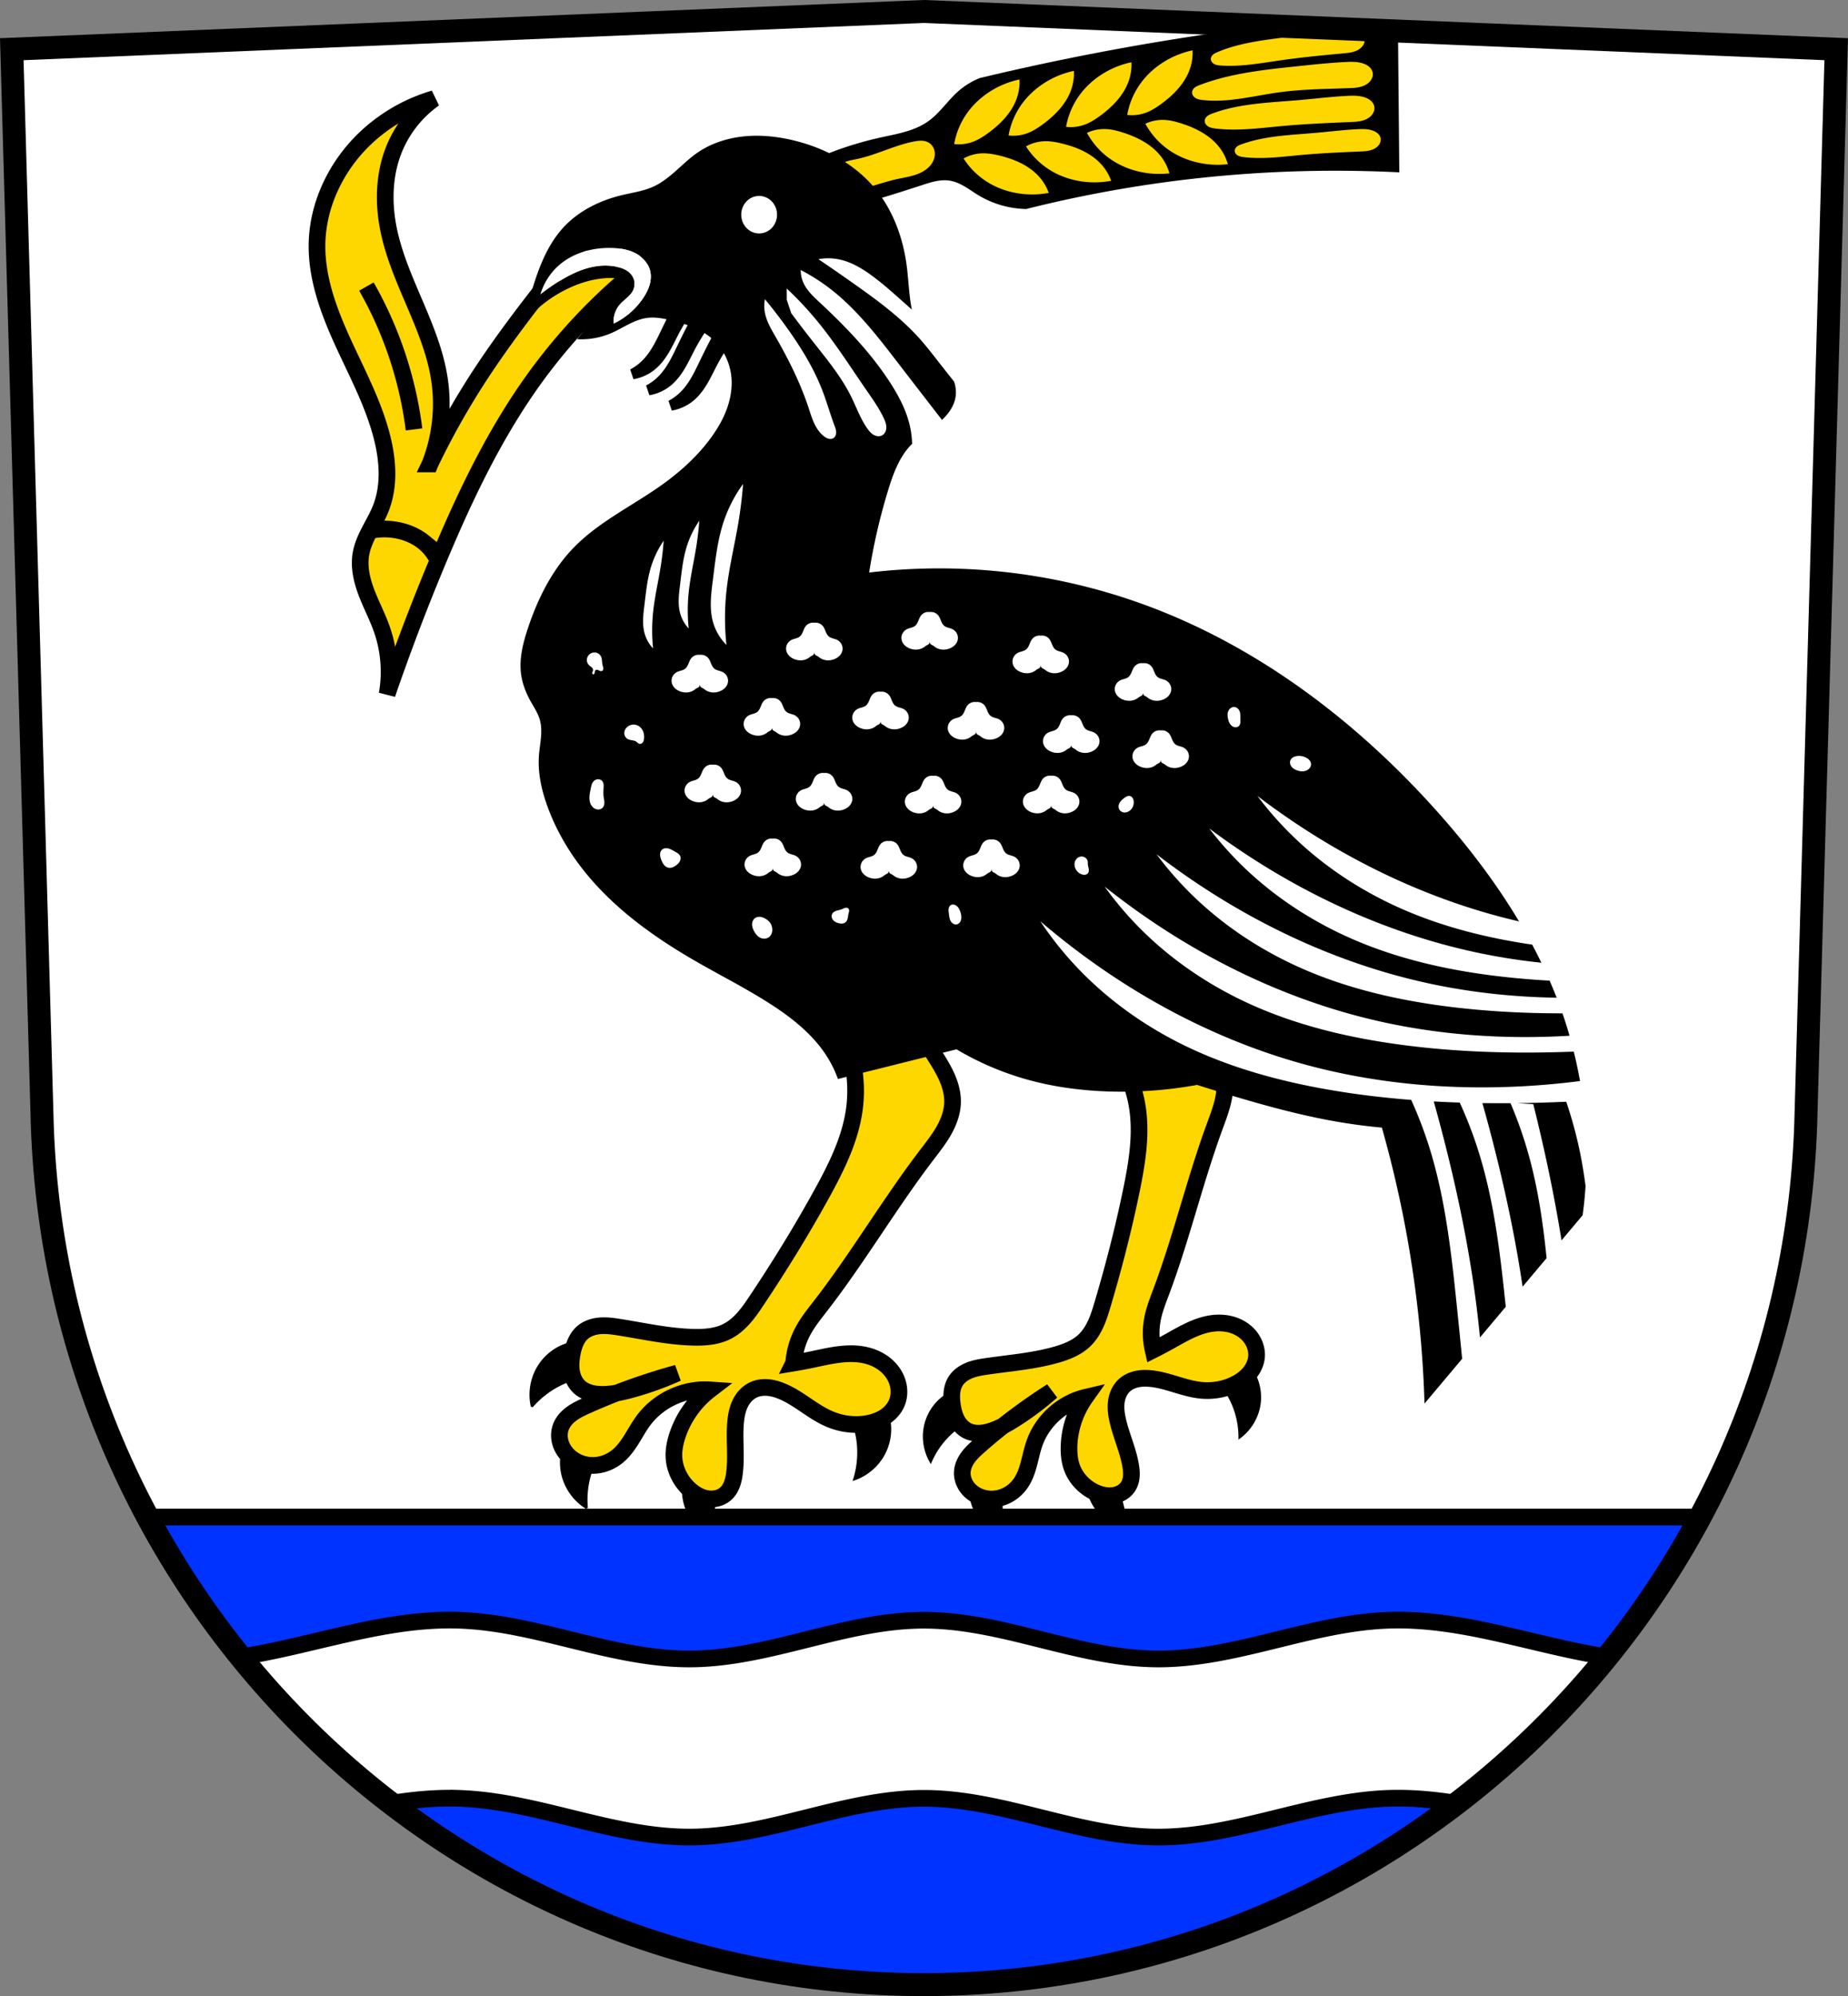 <svg xmlns="http://www.w3.org/2000/svg" height="957.06" viewBox="0 0 886.44 957.063"><rect x="0" y="0" width="886.44" height="957.063" fill="#808080" stroke="none"/><g fill-rule="evenodd"><path d="M443.221 5.505 5.651 23.585l14.465 509.89c4.824 232.05 192.97 417.96 423.1 418.08 230.03-.195 418.21-186.14 423.1-418.08l14.465-509.89z" fill="#fff"/><g stroke="#000"><g stroke-width="8"><path d="M306.631 128.58a272.712 272.712 0 0 0-51.19 54.2c-18.504 25.948-32.31 54.934-44.664 84.31a1044.073 1044.073 0 0 0-25.09 65.741 61.907 61.907 0 0 0-2.509-31.11c-2.094-5.984-5.099-11.61-7.356-17.535-2.257-5.925-3.765-12.351-2.681-18.597.683-3.932 2.362-7.618 4.204-11.158 1.842-3.54 3.87-6.999 5.331-10.712 4.145-10.534 3.439-22.418.742-33.413-3.936-16.04-11.84-30.769-18.724-45.784-6.884-15.01-12.897-30.963-12.63-47.48.304-18.821 9.07-37.08 22.583-50.18A81.212 81.212 0 0 1 208.27 47.29c-8.802 6.195-15.707 15.05-19.572 25.09-4.453 11.573-4.841 24.456-2.509 36.634 4.828 25.21 20.734 47.39 24.59 72.77 2.072 13.633.497 27.803-4.517 40.649a369.133 369.133 0 0 1 22.08-39.646c6.704-10.465 13.933-20.586 21.402-30.519a762.507 762.507 0 0 1 30.29-37.732l26.598 14.05z" fill="gold"/><g fill="none"><path d="M177.341 254.42a32.581 32.581 0 0 1 15.407.311c3.854 1.026 7.534 2.783 10.619 5.31a24.844 24.844 0 0 1 6.903 9.03M175.761 137.39a185.53 185.53 0 0 1 13.805 30.26 185.631 185.631 0 0 1 9.03 38.23"/></g></g><path d="M278.931 643.35a24.52 24.52 0 0 0-8.238 1.578c-5.077 1.931-9.471 5.588-12.346 10.197-3.546 5.685-4.729 12.793-3.219 19.32a43.23 43.23 0 0 1 12.881-10.195 43.313 43.313 0 0 1 19.857-4.832l1.609-13.953c-3.3-1.476-6.931-2.185-10.545-2.115zm137.21 21.494-10.99 8.748a43.297 43.297 0 0 1 6.406 19.406 43.232 43.232 0 0 1-1.838 16.326c6.338-2.171 11.744-6.939 14.691-12.955 2.39-4.878 3.17-10.539 2.123-15.869-1.239-6.307-5.062-12.07-10.393-15.656zm-131.57 13.408c-5.967 2.387-10.917 7.213-13.457 13.12-2.146 4.99-2.577 10.687-1.268 15.959 1.615 6.502 5.896 12.3 11.635 15.758a43.22 43.22 0 0 1 1.641-16.346 43.302 43.302 0 0 1 10.35-17.621l-8.9-10.867zm54.861 14.947c-5.498 3.329-9.595 8.897-11.137 15.14-1.303 5.273-.797 10.966 1.355 15.953 2.654 6.152 7.825 11.172 14.05 13.646a43.249 43.249 0 0 1-1.049-16.395 43.258 43.258 0 0 1 7.334-19.07l-10.555-9.268z"/><path d="M398.421 484.46c9.664 13.906 13.782 31.556 11.27 48.3-2.12 14.14-8.669 27.19-15.564 39.715-9.607 17.449-20.07 34.421-31.13 50.986-1.956 2.929-3.938 5.855-6.276 8.488-2.338 2.633-5.056 4.981-8.214 6.539-4.767 2.352-10.249 2.781-15.564 2.683-12.1-.223-23.999-2.949-35.958-4.83-3.054-.48-6.148-.907-9.229-.647-3.081.26-6.184 1.262-8.482 3.331-1.424 1.282-2.49 2.927-3.253 4.684-.763 1.757-1.232 3.629-1.578 5.513-.498 2.715-.744 5.508-.318 8.234.426 2.727 1.567 5.398 3.538 7.33 1.451 1.422 3.301 2.398 5.248 2.978 1.947.58 3.991.779 6.02.779 4.543 0 9.03-.974 13.417-2.147a146.573 146.573 0 0 0 22.541-8.05 297.855 297.855 0 0 0-43.47 15.564c-2.502 1.122-5.01 2.289-7.221 3.906-2.214 1.618-4.141 3.731-5.123 6.291-.824 2.15-.944 4.549-.44 6.796s1.619 4.341 3.124 6.085c1.874 2.172 4.352 3.808 7.07 4.726 2.718.918 5.666 1.123 8.494.641 3.353-.572 6.522-2.104 9.124-4.294 2.708-2.279 4.779-5.215 6.647-8.221 1.868-3.01 3.57-6.125 5.697-8.953 7.271-9.671 19.593-15.309 31.665-14.491-7.238 5.551-12.741 13.331-15.564 22-1.071 3.29-1.768 6.741-1.61 10.197.269 5.908 3.121 11.604 7.514 15.564 2.343 2.113 5.172 3.778 8.279 4.327 1.553.274 3.163.264 4.7-.091 1.537-.355 2.999-1.06 4.195-2.089 1.366-1.176 2.356-2.745 3.02-4.419.668-1.674 1.027-3.456 1.27-5.241 1.088-7.985-.085-16.12.537-24.15.305-3.936 1.084-7.95 3.22-11.27 1.32-2.051 3.158-3.796 5.367-4.83 2.086-.977 4.443-1.297 6.741-1.13 2.297.167 4.541.805 6.677 1.667 8.266 3.337 14.877 9.922 23.08 13.417 5.715 2.436 12.138 3.274 18.247 2.147 2.896-.534 5.736-1.513 8.208-3.114 2.472-1.601 4.565-3.848 5.746-6.546 1.548-3.533 1.434-7.69 0-11.27-1.232-3.076-3.392-5.748-6.04-7.747-2.644-1.998-5.758-3.336-8.992-4.06-8.479-1.899-17.254.378-25.761 2.147-2.851.593-5.714 1.13-8.587 1.61a38.413 38.413 0 0 1 4.294-15.03c2.335-4.443 5.515-8.375 8.587-12.344 18.08-23.357 33.07-48.969 50.986-72.45 2.89-3.789 5.868-7.539 8.209-11.691 2.341-4.151 4.04-8.769 4.135-13.534.089-4.401-1.193-8.739-3.047-12.732-1.854-3.992-4.275-7.69-6.613-11.419a333.815 333.815 0 0 1-11.807-20.394l-37.03.537z" fill="gold" stroke-width="8"/><path d="M459.131 666.4a22.998 22.998 0 0 0-6.941 3.699c-4.01 3.138-6.933 7.634-8.231 12.561-1.6 6.077-.69 12.775 2.472 18.206a40.542 40.542 0 0 1 8.711-12.708 40.595 40.595 0 0 1 16.446-9.836l-2.426-12.95c-3.365-.408-6.813-.036-10.03 1.029zm128.85-18.786-7.419 10.887a40.688 40.688 0 0 1 11.12 15.614 40.6 40.6 0 0 1 2.879 15.14c5.075-3.703 8.595-9.474 9.568-15.683.789-5.03-.081-10.323-2.497-14.809-2.858-5.308-7.877-9.409-13.647-11.148zm-114.13 48.5c-4.683 3.794-7.779 9.491-8.417 15.486-.539 5.067.654 10.291 3.288 14.653 3.248 5.379 8.689 9.388 14.788 10.895a40.54 40.54 0 0 1-3.061-15.1 40.642 40.642 0 0 1 4.386-18.661l-10.983-7.27zm53.28-1.818c-4 4.508-6.128 10.633-5.779 16.652.294 5.087 2.326 10.05 5.635 13.92 4.082 4.777 10.1 7.842 16.366 8.333a40.586 40.586 0 0 1-5.483-14.401 40.661 40.661 0 0 1 1.282-19.13l-12.02-5.378z"/><path d="M531.53 500.04c7.355 8.822 12.339 19.633 14.07 30.994 2.02 13.258-.229 26.771-2.934 39.906-3.769 18.3-8.433 36.409-13.748 54.32-.94 3.167-1.903 6.339-3.268 9.348-1.364 3.01-3.15 5.864-5.547 8.137-3.618 3.429-8.408 5.334-13.195 6.721-10.902 3.157-22.311 4.01-33.543 5.643-2.869.417-5.76.893-8.447 1.98-2.687 1.087-5.187 2.846-6.672 5.336-.92 1.543-1.419 3.313-1.615 5.1-.196 1.786-.097 3.593.115 5.377.306 2.571.859 5.141 1.996 7.467 1.137 2.326 2.899 4.403 5.201 5.588 1.693.871 3.621 1.232 5.525 1.213 1.904-.02 3.79-.409 5.609-.973 2.119-.656 4.149-1.551 6.119-2.572a278.929 278.929 0 0 1 23.26-16.535 137.397 137.397 0 0 1-17.957 13.465c-1.727 1.087-3.49 2.131-5.303 3.07a278.328 278.328 0 0 0-11.361 9.467c-1.93 1.699-3.85 3.438-5.385 5.502-1.534 2.064-2.674 4.493-2.844 7.06-.143 2.155.414 4.337 1.488 6.211 1.074 1.874 2.653 3.44 4.484 4.586 2.28 1.426 4.954 2.206 7.643 2.275 2.689.07 5.386-.565 7.785-1.781 2.845-1.442 5.257-3.693 6.98-6.377 1.794-2.793 2.836-5.999 3.676-9.211.84-3.212 1.5-6.477 2.621-9.602 3.832-10.679 13.304-19.15 24.344-21.766-4.944 6.982-7.717 15.479-7.842 24.03-.047 3.245.286 6.53 1.385 9.584 1.878 5.219 6.01 9.535 11.04 11.865 2.684 1.243 5.681 1.95 8.615 1.58 1.467-.185 2.906-.641 4.184-1.385s2.392-1.782 3.178-3.035c.898-1.432 1.35-3.114 1.484-4.799.134-1.685-.039-3.381-.316-5.05-1.24-7.457-4.541-14.418-6.211-21.791-.818-3.612-1.233-7.424-.24-10.992.613-2.203 1.777-4.277 3.469-5.816 1.597-1.454 3.619-2.393 5.723-2.881 2.104-.488 4.291-.54 6.443-.359 8.328.698 16.07 4.767 24.387 5.625 5.794.598 11.778-.432 16.938-3.137 2.446-1.282 4.718-2.946 6.488-5.066 1.77-2.12 3.02-4.715 3.332-7.459.407-3.595-.846-7.288-3.123-10.1-1.956-2.415-4.631-4.21-7.553-5.268-2.921-1.058-6.082-1.394-9.18-1.146-8.121.649-15.348 5.122-22.477 9.07a207.458 207.458 0 0 1-7.244 3.824 36.025 36.025 0 0 1-.32-14.656c.86-4.629 2.618-9.03 4.27-13.443 9.719-25.945 16.05-53.05 25.586-79.06 1.539-4.197 3.165-8.383 4.111-12.752.658-3.039.962-6.194.678-9.279a367.683 367.683 0 0 0-5.119-1.658 372.976 372.976 0 0 0-28.766-7.797l-22.02-8.592z" fill="gold" stroke-width="8"/></g></g><path d="M70.822 727.36a428.152 428.152 0 0 0 44.611 67.07c33.885-5.262 66.897-17.868 101.06-17.662 1.178.007 2.357.03 3.537.068 37.773 1.228 73.78 18.87 111.57 18.564 37.798-.306 73.77-18.564 111.57-18.564s73.77 18.258 111.57 18.564c37.791.306 73.8-17.337 111.57-18.564 35.419-1.151 69.53 12.142 104.57 17.588a428.7 428.7 0 0 0 44.641-67.06H70.811zm698.71 68.74c-.653.797-1.306 1.594-1.965 2.387.659-.792 1.312-1.589 1.965-2.387zm-652.67.094a448.418 448.418 0 0 0 0 0zm648.39 5.04c-.674.798-1.345 1.598-2.025 2.391.68-.793 1.351-1.593 2.025-2.391zm-644.09.123c.635.751 1.268 1.505 1.908 2.252-.64-.747-1.273-1.5-1.908-2.252zm639.54 5.18c-.609.697-1.214 1.398-1.828 2.092.614-.693 1.219-1.395 1.828-2.092zm-634.99.105c.582.666 1.16 1.337 1.746 2-.586-.663-1.164-1.334-1.746-2zm624.25 11.752c-.65.69-1.309 1.371-1.963 2.057.654-.686 1.313-1.367 1.963-2.057zm-613.53.078c.542.576 1.092 1.144 1.637 1.717-.545-.572-1.095-1.141-1.637-1.717zm608.94 4.717c-.76.783-1.529 1.557-2.295 2.334.766-.777 1.535-1.551 2.295-2.334zm-604.36.066c.711.732 1.428 1.457 2.145 2.184-.716-.727-1.434-1.452-2.145-2.184zm599.71 4.643a430.228 430.228 0 0 1 0 0zm-595.1.035c.788.787 1.583 1.567 2.377 2.348-.794-.781-1.589-1.561-2.377-2.348zm4.811 4.725a431.45 431.45 0 0 0 0 0zm585.44.002a469.367 469.367 0 0 1 0 0zm-4.842 4.605a437.964 437.964 0 0 1 0 0zm-575.72.033a404.893 404.893 0 0 0 0 0zm570.84 4.467c-.81.736-1.62 1.473-2.436 2.203.816-.73 1.625-1.467 2.436-2.203zm-565.92.078c.761.691 1.519 1.385 2.285 2.07-.766-.686-1.524-1.379-2.285-2.07zm560.87 4.432c-.79.695-1.578 1.394-2.373 2.084.795-.69 1.583-1.388 2.373-2.084zm-555.77.133c.753.662 1.502 1.328 2.26 1.984-.757-.657-1.507-1.322-2.26-1.984zm550.71 4.248c-.816.696-1.628 1.398-2.449 2.088.822-.69 1.633-1.392 2.449-2.088zm-545.78.023c.814.694 1.624 1.392 2.443 2.08-.819-.688-1.629-1.386-2.443-2.08zm541.02 3.973a430.798 430.798 0 0 1 0 0zm-533.66 2.18c.795.648 1.6 1.284 2.4 1.926-.8-.642-1.605-1.278-2.4-1.926zm525.88 4.123c-.864.682-1.736 1.352-2.605 2.027.869-.675 1.742-1.346 2.605-2.027zm-520.7.025c.839.662 1.687 1.315 2.531 1.971-.844-.656-1.692-1.308-2.531-1.971zm33.13 1.184c-9.542-.018-18.995.96-28.402 2.484 71.11 54.52 159.74 86.87 255.68 86.92 95.87-.081 184.46-32.436 255.54-86.93-10.733-1.737-21.525-2.759-32.441-2.404-37.773 1.228-73.78 18.87-111.57 18.564-37.798-.306-73.77-18.564-111.57-18.564s-73.77 18.258-111.57 18.564c-37.791.306-73.8-17.337-111.57-18.564a133.381 133.381 0 0 0-4.096-.07z" fill="#03f" stroke="#000" stroke-linecap="round" stroke-width="8"/><path d="M608.98 12.354c-2.632.321-5.265.648-7.895.986-44.07 5.67-87.83 13.71-131.04 24.07a35.21 35.21 0 0 0-10.352 6.318c-5.109 4.495-8.883 10.446-14.422 14.398-6.727 4.8-15.235 6.107-23.303 7.898a164.35 164.35 0 0 0-34.457 11.787l12 23.814a867.682 867.682 0 0 0 42.43-12.76c4.501-1.48 9.222-3.02 13.889-2.199 2.508.439 4.855 1.543 7.05 2.84 2.192 1.296 4.26 2.793 6.439 4.109a46.11 46.11 0 0 0 22.926 6.596 608.806 608.806 0 0 1 178.97-17.576l-.629-67.742-61.61-2.545" fill-rule="evenodd"/><g fill-rule="evenodd"><path d="M658.421 34.72c-.21-1-.795-1.906-1.551-2.597-.756-.691-1.677-1.182-2.636-1.542-2.846-1.068-5.978-.994-9.01-.838-7.623.392-15.216 1.207-22.808 2.01-15.894 1.676-32.01 3.335-46.945 9.02-.817.311-1.642.64-2.334 1.174a3.792 3.792 0 0 0-.891.953c-.235.368-.393.79-.433 1.226-.054.591.116 1.19.431 1.693.315.502.77.911 1.279 1.213 1.02.606 2.228.793 3.407.924 12.338 1.379 24.63-2.066 36.933-3.73 10.998-1.488 22.13-1.553 33.22-1.965 1.624-.06 3.258-.128 4.849-.46 1.591-.332 3.152-.943 4.402-1.981.742-.617 1.369-1.385 1.758-2.269.389-.883.53-1.884.332-2.828m3.79 31.468c-.18-.858-.685-1.628-1.335-2.216-.65-.588-1.441-1-2.263-1.308-2.451-.908-5.142-.848-7.752-.705-6.557.358-13.08 1.159-19.622 1.733-12.08 1.059-24.433 1.386-35.827 5.526-.706.257-1.417.535-2.01.991a3.23 3.23 0 0 0-.768.818 2.332 2.332 0 0 0-.369 1.052c-.043.505.108 1.019.381 1.447a3.24 3.24 0 0 0 1.101 1.029c.876.512 1.908.669 2.916.787 9.03 1.058 18.15-.178 27.21-1.01 9.504-.872 19.04-1.3 28.58-1.706 1.396-.059 2.797-.119 4.166-.402 1.368-.283 2.713-.801 3.792-1.688.637-.524 1.176-1.176 1.512-1.93.336-.754.461-1.611.291-2.418m-3.03-15.231c-.211-1-.797-1.904-1.552-2.595-.756-.691-1.676-1.183-2.634-1.544-2.846-1.07-5.978-1-9.01-.838-7.622.414-15.205 1.348-22.81 2.01-14.04 1.217-28.422 1.549-41.64 6.437-.821.304-1.648.63-2.341 1.165a3.795 3.795 0 0 0-.89.959c-.234.37-.39.79-.427 1.227-.05.59.123 1.188.44 1.688s.77.906 1.279 1.208c1.018.603 2.224.793 3.398.937 10.495 1.29 21.1-.176 31.631-1.147 11.05-1.019 22.14-1.493 33.22-1.963 1.623-.069 3.255-.139 4.846-.469 1.591-.33 3.152-.937 4.403-1.973.743-.616 1.371-1.383 1.76-2.267.389-.884.53-1.886.332-2.83m-4.605-32.1a3.826 3.826 0 0 0-.11-.646c-.237-.899-.812-1.689-1.531-2.279-.719-.59-1.578-.991-2.465-1.271-2.64-.835-5.484-.628-8.238-.337-6.916.73-13.774 1.929-20.662 2.885-12.718 1.764-25.777 2.756-37.595 7.774-.733.311-1.47.644-2.076 1.16a3.425 3.425 0 0 0-.767.908c-.196.347-.32.739-.334 1.137a2.498 2.498 0 0 0 .478 1.512c.311.439.745.783 1.222 1.032.954.498 2.056.611 3.129.685 9.61.656 19.19-1.151 28.727-2.519 10.01-1.435 20.07-2.391 30.14-3.332 1.473-.137 2.955-.277 4.387-.649 1.432-.373 2.826-.995 3.918-1.993.647-.591 1.181-1.314 1.495-2.132a4.407 4.407 0 0 0 .286-1.934m-65.63 59.85a23.757 23.757 0 0 0-3.628-7.501c-4.43-6.111-11.52-9.76-18.711-12.05-2.771-.884-5.627-1.603-8.535-1.67a19.457 19.457 0 0 0-8.687 1.835 36.65 36.65 0 0 0 10.793 12.244c3.997 2.87 8.569 4.914 13.339 6.121a42.895 42.895 0 0 0 15.429 1.024m-16.929-54.58a42.935 42.935 0 0 0-14.301 5.882c-4.138 2.663-7.82 6.06-10.696 10.05a36.636 36.636 0 0 0-6.334 15.04 19.45 19.45 0 0 0 8.819-1.027c2.735-.989 5.212-2.58 7.558-4.3 6.087-4.463 11.648-10.179 13.902-17.382a23.756 23.756 0 0 0 1.052-8.266m-11.08 58.959a23.742 23.742 0 0 0-3.626-7.501c-4.43-6.111-11.522-9.76-18.712-12.05-2.771-.884-5.627-1.603-8.535-1.67a19.457 19.457 0 0 0-8.687 1.835 36.65 36.65 0 0 0 10.793 12.244c3.997 2.87 8.569 4.914 13.339 6.121a42.895 42.895 0 0 0 15.429 1.024m-18.252-53.25a42.916 42.916 0 0 0-14.301 5.883c-4.138 2.663-7.82 6.06-10.696 10.05a36.636 36.636 0 0 0-6.334 15.04c2.966.344 6.01-.011 8.821-1.027 2.735-.989 5.212-2.58 7.558-4.3 6.087-4.463 11.648-10.179 13.902-17.382a23.755 23.755 0 0 0 1.05-8.266m-9.703 56.835a23.746 23.746 0 0 0-4.159-7.219c-4.858-5.776-12.195-8.905-19.532-10.674-2.828-.682-5.727-1.195-8.632-1.052a19.451 19.451 0 0 0-8.531 2.455 36.624 36.624 0 0 0 11.644 11.436c4.194 2.575 8.9 4.284 13.746 5.145a42.933 42.933 0 0 0 15.464-.09m-17.882-52.695a42.935 42.935 0 0 0-14.301 5.882c-4.138 2.663-7.82 6.06-10.696 10.05a36.636 36.636 0 0 0-6.334 15.04c2.966.344 6.01-.011 8.82-1.027 2.735-.989 5.212-2.58 7.558-4.3 6.087-4.463 11.648-10.179 13.902-17.382a23.756 23.756 0 0 0 1.052-8.266m-12.06 58.49a23.746 23.746 0 0 0-4.159-7.219c-4.858-5.776-12.193-8.905-19.53-10.674-2.828-.682-5.727-1.195-8.632-1.052a19.447 19.447 0 0 0-8.533 2.456 36.63 36.63 0 0 0 11.646 11.436c4.194 2.575 8.901 4.284 13.746 5.145 5.103.906 10.37.876 15.462-.09m-14.03-54.38a42.935 42.935 0 0 0-14.301 5.882c-4.138 2.663-7.82 6.06-10.696 10.05a36.627 36.627 0 0 0-6.335 15.04c2.966.344 6.01-.011 8.82-1.027 2.735-.989 5.212-2.58 7.558-4.3 6.087-4.463 11.647-10.181 13.902-17.384a23.745 23.745 0 0 0 1.052-8.264zM448.31 72.581a6.464 6.464 0 0 0-.288-1.073c-.518-1.42-1.574-2.644-2.924-3.323-.978-.492-2.084-.695-3.178-.714-1.095-.019-2.184.139-3.261.336-4.545.834-8.927 2.372-13.273 3.943-4.603 1.664-9.209 3.378-13.992 4.42-1.62.353-3.259.628-4.851 1.092-1.592.464-3.15 1.128-4.438 2.172-1.565 1.27-2.683 3.125-2.9 5.129-.109 1 .006 2.032.355 2.977a5.95 5.95 0 0 0 1.703 2.458c1.126.96 2.6 1.443 4.073 1.583 1.473.14 2.957-.044 4.415-.295 6.955-1.193 13.568-3.876 20.457-5.402 2.797-.619 5.642-1.048 8.377-1.899 2.735-.852 5.399-2.17 7.337-4.279 1-1.093 1.797-2.395 2.202-3.822a7.407 7.407 0 0 0 .185-3.305" fill="gold"/><path d="M362.97 65.08c-10.05 0-20.221 2.457-28.467 8.156-3.667 2.534-6.884 5.652-10.219 8.609-3.335 2.957-6.851 5.799-10.908 7.645-4.734 2.154-9.975 2.853-15.03 4.063-10.529 2.517-20.685 7.492-28.04 15.439-7.01 7.578-11.1 17.384-14.221 27.22a185.275 185.275 0 0 0-4.875 18.689 62.585 62.585 0 0 1 22.346-17.06c5.387-2.437 11.165-4.11 17.07-4.471a40.047 40.047 0 0 1 4.875 0 136.895 136.895 0 0 1-18.69 29.254 36.059 36.059 0 0 0 16.252-2.844c2.857-1.225 5.539-2.814 8.311-4.221 2.772-1.407 5.678-2.645 8.754-3.092 4.067-.591 8.2.231 12.189 1.219 7.01 1.737 14.12 4.123 19.502 8.938 4.986 4.456 8.16 10.831 8.939 17.473.611 5.202-.198 10.515-1.93 15.459-1.731 4.944-4.366 9.536-7.416 13.795-6.498 9.07-14.881 16.683-23.973 23.16-14.11 10.05-30.18 17.64-42.26 30.07-10.4 10.706-17.216 24.441-21.939 38.6-2.404 7.207-4.325 14.825-3.25 22.346.634 4.435 2.297 8.678 4.469 12.596 1.62 2.921 3.545 5.73 4.469 8.939.792 2.753.805 5.672.557 8.525-.248 2.854-.749 5.683-.963 8.539-.652 8.707 1.386 17.429 4.471 25.598 3.501 9.271 8.36 18.01 14.221 26 14.607 19.918 35.07 34.8 56.47 47.13 12.04 6.938 24.49 13.182 36.16 20.721 10.552 6.815 20.64 14.899 27.22 25.598a54.224 54.224 0 0 1 4.875 10.156l56.883-14.221a140.032 140.032 0 0 0 32.91 14.221c13.37 3.835 27.27 5.659 41.18 6.03a201.093 201.093 0 0 0 41.3-3.182 978.314 978.314 0 0 0 19.908 6.096c15.259 4.494 30.652 8.62 46.32 11.377a272.03 272.03 0 0 0 22.406 2.99 545.656 545.656 0 0 1 20.462 132.32l18.05-21.484a5049.76 5049.76 0 0 0-2.656-26.313c-2.609-25.12-5.445-50.4-12.928-74.52a199.715 199.715 0 0 0-8.857-23.285c-13.495-1.05-26.937-2.666-40.27-5.01-24.317-4.271-48.37-10.982-70.44-22.04-19.564-9.805-37.469-23.03-52.15-39.25a164.459 164.459 0 0 1-15.05-19.355 361.842 361.842 0 0 0 16.668 13.441c33.09 25.11 70.67 44.522 110.76 55.38 34.21 9.267 69.999 12.256 105.39 10.217a378.218 378.218 0 0 0 26.07-2.418 209.94 209.94 0 0 0-3-14.11c-28.24 1.082-56.57.348-84.55-3.525-24.456-3.386-48.732-9.22-71.19-19.475-19.907-9.09-38.28-21.653-53.54-37.33a164.568 164.568 0 0 1-15.746-18.797 364.529 364.529 0 0 0 17.14 12.828c33.976 23.89 72.24 41.929 112.7 51.33 30.448 7.07 61.942 9.217 93.16 7.348a206.783 206.783 0 0 0-1.992-6.537 208.673 208.673 0 0 0-1.416-4.195c-17.711.008-35.41-.885-52.988-3.02-24.509-2.979-48.877-8.409-71.5-18.289-20.05-8.757-38.636-21.01-54.16-36.438a165.036 165.036 0 0 1-16.06-18.533 362.335 362.335 0 0 0 17.355 12.541c34.37 23.322 72.929 40.723 113.54 49.45 20.06 4.309 40.528 6.478 61.04 6.793a224.28 224.28 0 0 0-3.377-8.182 398.904 398.904 0 0 1-20.568-1.658c-24.548-2.643-48.988-7.741-71.75-17.311-20.17-8.482-38.919-20.482-54.65-35.693a164.582 164.582 0 0 1-16.311-18.311 363.445 363.445 0 0 0 17.525 12.303c34.684 22.85 73.48 39.721 114.2 47.889a301.053 301.053 0 0 0 27.596 4.189 249.482 249.482 0 0 0-4.412-8.674c-21.05-3.094-41.837-8.207-61.35-16.627-20.09-8.671-38.726-20.847-54.31-36.21a164.71 164.71 0 0 1-16.14-18.465 362.688 362.688 0 0 0 17.41 12.467c32.865 22.1 69.52 38.785 108.09 47.701-11.209-18.787-24.672-36.34-39.25-52.674-38.722-43.38-86.5-79.63-141.17-99.43a287.34 287.34 0 0 0-71.35-15.939 287.02 287.02 0 0 0-59.959.76 287.494 287.494 0 0 1 9.107-39.469c2.384-7.781 5.251-15.716 10.871-21.602.203-.213.42-.411.629-.617a44.344 44.344 0 0 0-1.27-9.412c-1.787-7.234-5.35-13.914-9.408-20.16-9.257-14.255-21.17-26.592-33.605-38.18-3.15-2.934-6.437-5.963-8.07-9.947a14.5 14.5 0 0 1-1.074-5.645 92.492 92.492 0 0 1 13.979 8.871c12.762 9.807 22.713 22.735 32.531 35.488 7.07 9.178 14.15 18.341 21.24 27.5 1.289-1.214 2.495-2.514 3.516-3.959 1.575-2.229 2.73-4.797 3.064-7.506.234-1.897.063-3.834-.406-5.688-.106-.419-.241-.826-.375-1.234a1272.65 1272.65 0 0 1-7.66-9.695c-2.865-3.667-5.713-7.353-8.813-10.824-9.04-10.118-20.06-18.236-31.14-26.07a1112.913 1112.913 0 0 0-17.443-12.08 25.7 25.7 0 0 1 9.392 0c5.91 1.101 11.244 4.241 16.1 7.783 6.82 4.974 12.949 10.813 19.311 16.365a69.888 69.888 0 0 1-.662-3.832c-.843-5.876-1.075-11.827-1.875-17.709-1.85-13.597-6.901-26.973-15.846-37.38-9.567-11.131-23.15-18.342-37.38-21.941-5.451-1.379-11.04-2.263-16.658-2.438a61.068 61.068 0 0 0-2.01-.031m1.18 28.86a8.587 8.99 0 0 1 8.586 8.988 8.587 8.99 0 0 1-8.586 8.99 8.587 8.99 0 0 1-8.588-8.99 8.587 8.99 0 0 1 8.588-8.989m-72.04 24.924c.579 0 1.159.01 1.736.031 3.742.142 7.537.752 10.867 2.465 1.665.856 3.2 1.987 4.443 3.387 1.244 1.4 2.192 3.072 2.668 4.883.59 2.25.438 4.655-.197 6.893-.635 2.237-1.737 4.318-3.02 6.256a35.528 35.528 0 0 1-14.221 12.344c-.29-3.27.8-6.642 2.95-9.123 1.045-1.204 2.31-2.192 3.49-3.262 1.182-1.07 2.304-2.258 2.95-3.715a7.064 7.064 0 0 0 .578-3.422 7.198 7.198 0 0 0-1.113-3.287c-.756-1.178-1.85-2.118-3.064-2.813-1.215-.694-2.554-1.15-3.914-1.48-4.675-1.133-9.63-.777-14.268.502-4.637 1.28-8.985 3.452-13.1 5.938a91.775 91.775 0 0 0-9.66 6.71 29.782 29.782 0 0 1 8.855-13.956c6.503-5.73 15.334-8.336 24.03-8.35m85.27 19.46a167.393 167.393 0 0 1 15.06 16.13c8.414 10.31 15.553 21.581 23.12 32.528 3 4.342 6.089 8.666 8.334 13.443.659 1.401 1.254 2.884 1.26 4.432.003.774-.146 1.555-.49 2.248-.344.694-.888 1.296-1.574 1.654-.622.325-1.346.441-2.045.377-.7-.064-1.375-.305-1.984-.654-1.218-.699-2.144-1.807-2.961-2.949-3.341-4.668-5.256-10.177-7.797-15.324-4.741-9.604-11.653-17.932-18.281-26.346a586.28 586.28 0 0 1-10.484-13.71l-2.152-6.454v-5.377m-10.484 5.107a250.777 250.777 0 0 1 10.754 13.98c6.715 9.395 12.815 19.325 16.938 30.11 2.064 5.401 3.618 10.983 5.645 16.398.396 1.058.816 2.135.846 3.264.015.565-.07 1.137-.297 1.654-.227.517-.6.977-1.086 1.266-.666.395-1.5.442-2.25.252-.751-.19-1.43-.596-2.051-1.059-2.128-1.583-3.67-3.845-4.803-6.242-1.134-2.397-1.893-4.95-2.725-7.469-3.943-11.937-9.59-23.25-15.861-34.14-2.113-3.67-4.337-7.397-5.11-11.56a17.762 17.762 0 0 1 0-6.454m-10.454 88.6a211.637 211.637 0 0 1-2.281 18.631c-1.831 10.914-4.52 21.694-5.703 32.697a120.915 120.915 0 0 0 0 25.854 25.05 25.05 0 0 1-6.465-11.03c-1.845-6.64-.871-13.694 0-20.53 1.158-9.09 2.126-18.277 4.943-26.995a66.09 66.09 0 0 1 9.506-18.63m-21.01 17.647a148.295 148.295 0 0 1-1.453 12.47c-1.166 7.302-2.878 14.523-3.633 21.88a84.796 84.796 0 0 0 0 17.303 17.337 17.337 0 0 1-4.12-7.379c-1.191-4.453-.557-9.164 0-13.74.742-6.076 1.345-12.215 3.149-18.06a45.496 45.496 0 0 1 6.06-12.469m-17.08 9.564a148.3 148.3 0 0 1-1.455 12.47c-1.166 7.302-2.878 14.523-3.633 21.88a84.776 84.776 0 0 0 0 17.301 17.316 17.316 0 0 1-4.117-7.377c-1.192-4.453-.558-9.164 0-13.74.74-6.076 1.344-12.215 3.148-18.06a45.496 45.496 0 0 1 6.06-12.469m126.99 34.15c.197 0 .394.017.59.045.782-.11 1.592 0 2.322.29a4.507 4.507 0 0 1 1.859 1.421c.584.761.907 1.685 1.277 2.57.37.886.82 1.778 1.574 2.371.539.424 1.199.665 1.855.863.657.198 1.328.362 1.947.658a4.848 4.848 0 0 1 2.152 2.031c.48.881.666 1.922.508 2.912-.163 1.021-.683 1.97-1.4 2.713-.717.744-1.626 1.29-2.592 1.658-1.19.453-2.483.641-3.746.492-1.263-.148-2.491-.637-3.477-1.44-1.31-1.069-2.154-.689-2.281-2.374-.127 1.685-.972 1.305-2.281 2.373-.986.804-2.213 1.293-3.477 1.441-1.263.148-2.56-.04-3.748-.492-.966-.368-1.872-.914-2.59-1.658-.717-.744-1.24-1.692-1.402-2.713-.158-.99.03-2.03.51-2.912a4.847 4.847 0 0 1 2.152-2.03c.619-.297 1.29-.46 1.947-.659.657-.198 1.316-.439 1.855-.863.754-.593 1.204-1.486 1.574-2.37.37-.887.693-1.81 1.277-2.57a4.513 4.513 0 0 1 1.859-1.423 4.512 4.512 0 0 1 1.732-.332v-.002m-55.32 5.133c.197 0 .394.017.59.045.782-.11 1.592 0 2.322.29a4.507 4.507 0 0 1 1.859 1.421c.584.761.907 1.685 1.277 2.57.37.886.82 1.778 1.574 2.371.539.424 1.199.665 1.855.863.657.198 1.328.362 1.947.658a4.848 4.848 0 0 1 2.152 2.031c.48.881.666 1.922.508 2.912-.163 1.021-.683 1.97-1.4 2.713-.718.744-1.626 1.29-2.592 1.658-1.19.453-2.483.641-3.746.492-1.263-.148-2.491-.637-3.477-1.44-1.31-1.069-2.154-.689-2.281-2.374-.127 1.685-.972 1.305-2.281 2.373-.986.804-2.213 1.293-3.477 1.441-1.263.148-2.56-.04-3.748-.492-.966-.368-1.872-.914-2.59-1.658-.718-.744-1.24-1.692-1.402-2.713-.158-.99.03-2.03.51-2.912a4.847 4.847 0 0 1 2.152-2.03c.619-.297 1.29-.46 1.947-.659.657-.198 1.316-.439 1.855-.863.754-.593 1.204-1.486 1.574-2.37.37-.887.693-1.81 1.277-2.57a4.513 4.513 0 0 1 1.859-1.423 4.512 4.512 0 0 1 1.732-.332v-.002m109.78 6.182a4.506 4.506 0 0 1 1.732.334 4.507 4.507 0 0 1 1.859 1.422c.584.761.907 1.685 1.277 2.57.37.886.82 1.778 1.574 2.371.539.424 1.199.665 1.855.863.657.198 1.328.362 1.947.658a4.848 4.848 0 0 1 2.152 2.031c.48.881.666 1.922.508 2.912-.163 1.021-.683 1.97-1.4 2.713-.717.744-1.626 1.29-2.592 1.658-1.19.453-2.483.641-3.746.492-1.263-.148-2.491-.637-3.477-1.44-1.31-1.069-2.154-.689-2.281-2.374-.127 1.685-.972 1.305-2.281 2.373-.986.804-2.213 1.293-3.477 1.441-1.263.148-2.56-.04-3.748-.492-.966-.368-1.872-.914-2.59-1.658-.718-.744-1.24-1.692-1.402-2.713-.158-.99.03-2.03.51-2.912a4.847 4.847 0 0 1 2.152-2.03c.619-.297 1.29-.46 1.947-.659.657-.198 1.316-.439 1.855-.863.754-.593 1.204-1.486 1.574-2.37.37-.887.693-1.81 1.277-2.57a4.513 4.513 0 0 1 1.859-1.423 4.512 4.512 0 0 1 2.322-.287c.195-.028.393-.044.59-.045v-.002m-214.76 8.107a3.43 3.43 0 0 1 .777.061 3.522 3.522 0 0 1 2.43 1.811c.335.652.45 1.393.52 2.123.07.73.1 1.468.287 2.178.125.478.32.944.348 1.438.013.247-.02.5-.12.725a1.04 1.04 0 0 1-.497.527c-.26.121-.564.108-.84.031-.276-.076-.53-.21-.79-.332-.258-.12-.53-.232-.815-.25a1.107 1.107 0 0 0-.424.051.826.826 0 0 0-.357.23c-.133.15-.198.348-.232.545-.035.197-.04.4-.074.596a1.117 1.117 0 0 1-.232.547.622.622 0 0 1-.24.172.489.489 0 0 1-.295.023.49.49 0 0 1-.227-.135.59.59 0 0 1-.135-.227.922.922 0 0 1 .002-.523c.09-.343.306-.648.359-.998a1.34 1.34 0 0 0-.135-.78 2.24 2.24 0 0 0-.488-.638c-.391-.368-.866-.637-1.26-1a3.534 3.534 0 0 1-1.098-2.746 3.678 3.678 0 0 1 1.367-2.63 3.704 3.704 0 0 1 2.17-.796m50.05 1.11c.197 0 .394.016.59.044.782-.11 1.592 0 2.322.29a4.507 4.507 0 0 1 1.859 1.421c.584.761.907 1.685 1.277 2.57.37.886.82 1.778 1.574 2.371.539.424 1.199.665 1.855.863.657.198 1.328.362 1.947.658a4.848 4.848 0 0 1 2.152 2.031c.48.881.666 1.922.508 2.912-.163 1.021-.683 1.97-1.4 2.713-.718.744-1.626 1.29-2.592 1.658-1.19.453-2.483.641-3.746.492-1.263-.148-2.491-.637-3.477-1.44-1.31-1.069-2.154-.689-2.281-2.374-.127 1.685-.972 1.305-2.281 2.373-.986.804-2.213 1.293-3.477 1.441-1.263.148-2.56-.04-3.748-.492-.966-.368-1.872-.914-2.59-1.658-.718-.744-1.24-1.692-1.402-2.713-.158-.99.03-2.03.51-2.912a4.847 4.847 0 0 1 2.152-2.03c.619-.297 1.29-.46 1.947-.659.657-.198 1.316-.439 1.855-.863.754-.593 1.204-1.486 1.574-2.37.37-.887.693-1.81 1.277-2.57a4.513 4.513 0 0 1 1.859-1.423 4.512 4.512 0 0 1 1.732-.332v-.002m212.6 4c.197 0 .394.017.59.045.782-.11 1.592 0 2.322.29a4.507 4.507 0 0 1 1.859 1.421c.584.761.907 1.685 1.277 2.57.37.886.82 1.778 1.574 2.371.539.424 1.199.665 1.855.863.657.198 1.328.362 1.947.658a4.848 4.848 0 0 1 2.152 2.031c.48.881.666 1.922.508 2.912-.163 1.021-.683 1.97-1.4 2.713-.717.744-1.626 1.29-2.592 1.658-1.19.453-2.483.641-3.746.492-1.263-.148-2.491-.637-3.477-1.44-1.31-1.069-2.154-.689-2.281-2.374-.127 1.685-.972 1.305-2.281 2.373-.986.804-2.213 1.293-3.477 1.441-1.263.148-2.56-.04-3.748-.492-.966-.368-1.872-.914-2.59-1.658-.718-.744-1.24-1.692-1.402-2.713-.158-.99.03-2.03.51-2.912a4.847 4.847 0 0 1 2.152-2.03c.619-.297 1.29-.46 1.947-.659.657-.198 1.316-.439 1.855-.863.754-.593 1.204-1.486 1.574-2.37.37-.887.693-1.81 1.277-2.57a4.513 4.513 0 0 1 1.859-1.423 4.512 4.512 0 0 1 1.732-.332v-.002m-125.91 13.68c.197 0 .394.017.59.045.782-.11 1.592 0 2.322.29a4.507 4.507 0 0 1 1.859 1.421c.584.761.907 1.685 1.277 2.57.37.886.82 1.778 1.574 2.371.539.424 1.199.665 1.855.863.657.198 1.328.362 1.947.658a4.848 4.848 0 0 1 2.152 2.031c.48.881.666 1.922.508 2.912-.163 1.021-.683 1.97-1.4 2.713-.718.744-1.626 1.29-2.592 1.658-1.19.453-2.483.641-3.746.492-1.263-.148-2.491-.637-3.477-1.44-1.31-1.069-2.154-.689-2.281-2.374-.127 1.685-.972 1.305-2.281 2.373-.986.804-2.213 1.293-3.477 1.441-1.263.148-2.56-.04-3.748-.492-.966-.368-1.872-.914-2.59-1.658-.717-.744-1.24-1.692-1.402-2.713-.158-.99.03-2.03.51-2.912a4.847 4.847 0 0 1 2.152-2.03c.619-.297 1.29-.46 1.947-.659.657-.198 1.316-.439 1.855-.863.754-.593 1.204-1.486 1.574-2.37.37-.887.693-1.81 1.277-2.57a4.513 4.513 0 0 1 1.859-1.423 4.512 4.512 0 0 1 1.732-.332v-.002m-52.09 3.041c.197 0 .394.017.59.045.782-.11 1.592 0 2.322.29a4.507 4.507 0 0 1 1.859 1.421c.584.761.907 1.685 1.277 2.57.37.886.82 1.778 1.574 2.371.539.424 1.199.665 1.855.863.657.198 1.328.362 1.947.658a4.848 4.848 0 0 1 2.152 2.031c.48.881.666 1.922.508 2.912-.163 1.021-.683 1.97-1.4 2.713-.717.744-1.626 1.29-2.592 1.658-1.19.453-2.483.641-3.746.492-1.263-.148-2.491-.637-3.477-1.44-1.31-1.069-2.154-.689-2.281-2.374-.127 1.685-.972 1.305-2.281 2.373-.986.804-2.213 1.293-3.477 1.441-1.263.148-2.56-.04-3.748-.492-.966-.368-1.872-.914-2.59-1.658-.718-.744-1.24-1.692-1.402-2.713-.158-.99.03-2.03.51-2.912a4.847 4.847 0 0 1 2.152-2.03c.619-.297 1.29-.46 1.947-.659.657-.198 1.316-.439 1.855-.863.754-.593 1.204-1.486 1.574-2.37.37-.887.693-1.81 1.277-2.57a4.513 4.513 0 0 1 1.859-1.423 4.512 4.512 0 0 1 1.732-.332v-.002m97.9 1.902c.197 0 .394.017.59.045a4.503 4.503 0 0 1 2.322.287 4.507 4.507 0 0 1 1.859 1.422c.584.761.907 1.687 1.277 2.572.37.886.82 1.776 1.574 2.37.539.423 1.199.664 1.855.862.657.198 1.328.362 1.947.658a4.848 4.848 0 0 1 2.152 2.031c.48.881.666 1.922.508 2.912-.163 1.021-.683 1.97-1.4 2.713-.718.744-1.626 1.292-2.592 1.66-1.19.453-2.483.64-3.746.49-1.263-.148-2.491-.637-3.477-1.44-1.31-1.069-2.154-.689-2.281-2.374-.127 1.685-.972 1.305-2.281 2.373-.986.804-2.213 1.293-3.477 1.441-1.263.148-2.56-.038-3.748-.49-.966-.368-1.872-.916-2.59-1.66-.718-.744-1.24-1.692-1.402-2.713-.158-.99.03-2.03.51-2.912a4.847 4.847 0 0 1 2.152-2.03c.619-.297 1.29-.46 1.947-.659.657-.198 1.316-.439 1.855-.863.754-.593 1.204-1.484 1.574-2.369.37-.886.693-1.81 1.277-2.572a4.513 4.513 0 0 1 1.859-1.422 4.51 4.51 0 0 1 1.732-.33v-.002M591.97 339c.18.003.36.025.537.066.475.111.914.36 1.27.693.356.333.63.75.814 1.201.24.591.33 1.235.359 1.873.029.638.003 1.278.02 1.916.015.56.063 1.118 0 1.674-.053.556-.216 1.12-.578 1.545a2.09 2.09 0 0 1-.807.576 2.38 2.38 0 0 1-.977.166c-.666-.024-1.307-.312-1.816-.742-.472-.399-.837-.914-1.11-1.469-.271-.555-.452-1.148-.593-1.75-.222-.947-.345-1.936-.17-2.893.088-.478.25-.944.5-1.36.249-.418.586-.788.994-1.052.457-.295 1-.452 1.547-.443v-.002m-78.7 3.926c.197 0 .394.017.59.045.782-.11 1.592 0 2.322.29a4.507 4.507 0 0 1 1.859 1.421c.584.761.907 1.685 1.277 2.57.37.886.82 1.778 1.574 2.371.539.424 1.199.665 1.855.863.657.198 1.328.362 1.947.658a4.848 4.848 0 0 1 2.152 2.031c.48.881.666 1.922.508 2.912-.163 1.021-.683 1.97-1.4 2.713-.717.744-1.626 1.29-2.592 1.658-1.19.453-2.483.641-3.746.492-1.263-.148-2.491-.637-3.477-1.44-1.31-1.069-2.154-.689-2.281-2.374-.127 1.685-.972 1.305-2.281 2.373-.986.804-2.213 1.293-3.477 1.441-1.263.148-2.56-.04-3.748-.492-.966-.368-1.872-.914-2.59-1.658-.717-.744-1.24-1.692-1.402-2.713-.158-.99.03-2.03.51-2.912a4.847 4.847 0 0 1 2.152-2.03c.619-.297 1.29-.46 1.947-.659.657-.198 1.316-.439 1.855-.863.754-.593 1.204-1.486 1.574-2.37.37-.887.693-1.81 1.277-2.57a4.513 4.513 0 0 1 1.859-1.423 4.512 4.512 0 0 1 1.732-.332v-.002m-209.46 4.49a4.653 4.653 0 0 1 1.893.352c1.014.42 1.863 1.204 2.42 2.15.753 1.28.978 2.826.807 4.301-.07.605-.214 1.221-.574 1.711-.18.245-.413.455-.688.586a1.43 1.43 0 0 1-.89.123c-.32-.064-.601-.25-.854-.457-.253-.206-.487-.437-.758-.619-.545-.366-1.208-.508-1.855-.615-.648-.107-1.31-.19-1.908-.459a3.335 3.335 0 0 1-1.883-2.42 3.553 3.553 0 0 1 .215-1.92 4.214 4.214 0 0 1 1.129-1.576 4.669 4.669 0 0 1 2.305-1.096c.212-.035.427-.054.643-.059v-.002m253.55 2.75a4.506 4.506 0 0 1 1.732.334 4.507 4.507 0 0 1 1.859 1.422c.584.761.907 1.685 1.277 2.57.37.886.82 1.778 1.574 2.371.539.424 1.199.665 1.855.863.657.198 1.328.362 1.947.658a4.848 4.848 0 0 1 2.152 2.031c.48.881.666 1.922.508 2.912-.163 1.021-.683 1.97-1.4 2.713-.717.744-1.626 1.29-2.592 1.658-1.19.453-2.483.641-3.746.492-1.263-.148-2.491-.637-3.477-1.44-1.31-1.069-2.154-.689-2.281-2.374-.127 1.685-.972 1.305-2.281 2.373-.986.804-2.213 1.293-3.477 1.441-1.263.148-2.56-.04-3.748-.492-.966-.368-1.872-.914-2.59-1.658-.718-.744-1.24-1.692-1.402-2.713-.158-.99.03-2.03.51-2.912a4.847 4.847 0 0 1 2.152-2.03c.619-.297 1.29-.46 1.947-.659.657-.198 1.316-.439 1.855-.863.754-.593 1.204-1.486 1.574-2.37.37-.887.693-1.81 1.277-2.57a4.513 4.513 0 0 1 1.859-1.423 4.512 4.512 0 0 1 2.322-.287 4.48 4.48 0 0 1 .59-.045v-.002m65.72 12.271a7.435 7.435 0 0 1 3.522.873c.557.297 1.083.667 1.496 1.145.413.478.709 1.067.775 1.695a2.903 2.903 0 0 1-.402 1.762 3.665 3.665 0 0 1-1.301 1.27c-.731.43-1.586.627-2.434.635-.848.008-1.692-.166-2.492-.445-1.044-.364-2.053-.927-2.725-1.805a3.51 3.51 0 0 1-.68-1.496 2.785 2.785 0 0 1 .186-1.625c.243-.54.675-.98 1.18-1.29.504-.31 1.078-.495 1.66-.603.4-.074.808-.112 1.215-.115m-281.74 4.16c.197 0 .394.017.59.045.782-.11 1.592 0 2.322.29a4.507 4.507 0 0 1 1.859 1.421c.584.761.907 1.685 1.277 2.57.37.886.82 1.778 1.574 2.371.539.424 1.199.665 1.855.863.657.198 1.328.362 1.947.658a4.848 4.848 0 0 1 2.152 2.031c.48.881.666 1.922.508 2.912-.163 1.021-.683 1.97-1.4 2.713-.718.744-1.626 1.29-2.592 1.658-1.19.453-2.483.641-3.746.492-1.263-.148-2.491-.637-3.477-1.44-1.31-1.069-2.154-.689-2.281-2.374-.127 1.685-.972 1.305-2.281 2.373-.986.804-2.213 1.293-3.477 1.441-1.263.148-2.56-.04-3.748-.492-.966-.368-1.872-.914-2.59-1.658-.717-.744-1.24-1.692-1.402-2.713-.158-.99.03-2.03.51-2.912a4.847 4.847 0 0 1 2.152-2.03c.619-.297 1.29-.46 1.947-.659.657-.198 1.316-.439 1.855-.863.754-.593 1.204-1.486 1.574-2.37.37-.887.693-1.81 1.277-2.57a4.513 4.513 0 0 1 1.859-1.423 4.512 4.512 0 0 1 1.732-.332v-.002m54.55 3.986a4.506 4.506 0 0 1 1.732.334 4.507 4.507 0 0 1 1.859 1.422c.584.761.907 1.685 1.277 2.57.37.886.82 1.778 1.574 2.371.539.424 1.199.665 1.855.863.657.198 1.328.362 1.947.658a4.848 4.848 0 0 1 2.152 2.031c.48.881.666 1.922.508 2.912-.163 1.021-.683 1.97-1.4 2.713-.718.744-1.626 1.29-2.592 1.658-1.19.453-2.483.641-3.746.492-1.263-.148-2.491-.637-3.477-1.44-1.31-1.069-2.154-.689-2.281-2.374-.127 1.685-.972 1.305-2.281 2.373-.986.804-2.213 1.293-3.477 1.441-1.263.148-2.56-.04-3.748-.492-.966-.368-1.872-.914-2.59-1.658-.717-.744-1.24-1.692-1.402-2.713-.158-.99.03-2.03.51-2.912a4.847 4.847 0 0 1 2.152-2.03c.619-.297 1.29-.46 1.947-.659.657-.198 1.316-.439 1.855-.863.754-.593 1.204-1.486 1.574-2.37.37-.887.693-1.81 1.277-2.57a4.513 4.513 0 0 1 1.859-1.423 4.512 4.512 0 0 1 2.322-.289 4.48 4.48 0 0 1 .59-.045m107.76 1.31c.197 0 .394.016.59.044.782-.11 1.592 0 2.322.29a4.507 4.507 0 0 1 1.859 1.421c.584.761.907 1.685 1.277 2.57.37.886.82 1.778 1.574 2.371.539.424 1.199.665 1.855.863.657.198 1.328.362 1.947.658a4.848 4.848 0 0 1 2.152 2.031c.48.881.666 1.922.508 2.912-.163 1.021-.683 1.97-1.4 2.713-.717.744-1.626 1.29-2.592 1.658-1.19.453-2.483.641-3.746.492-1.263-.148-2.491-.637-3.477-1.44-1.31-1.069-2.154-.689-2.281-2.374-.127 1.685-.972 1.305-2.281 2.373-.986.804-2.213 1.293-3.477 1.441-1.263.148-2.56-.04-3.748-.492-.966-.368-1.872-.914-2.59-1.658-.717-.744-1.24-1.692-1.402-2.713-.158-.99.03-2.03.51-2.912a4.847 4.847 0 0 1 2.152-2.03c.619-.297 1.29-.46 1.947-.659.657-.198 1.316-.439 1.855-.863.754-.593 1.204-1.486 1.574-2.37.37-.887.693-1.81 1.277-2.57a4.513 4.513 0 0 1 1.859-1.423 4.512 4.512 0 0 1 1.732-.332v-.002m-56.617.027c.197 0 .394.015.59.043.782-.11 1.592 0 2.322.29a4.507 4.507 0 0 1 1.859 1.421c.584.761.907 1.685 1.277 2.57.37.886.82 1.778 1.574 2.371.539.424 1.199.665 1.855.863.657.198 1.328.362 1.947.658a4.848 4.848 0 0 1 2.152 2.031c.48.881.666 1.922.508 2.912-.163 1.021-.683 1.97-1.4 2.713-.718.744-1.626 1.29-2.592 1.658-1.19.453-2.483.641-3.746.492-1.263-.148-2.491-.637-3.477-1.44-1.31-1.069-2.154-.689-2.281-2.374-.127 1.685-.972 1.305-2.281 2.373-.986.804-2.213 1.293-3.477 1.441-1.263.148-2.56-.04-3.748-.492-.966-.368-1.872-.914-2.59-1.658-.718-.744-1.24-1.692-1.402-2.713-.158-.99.03-2.03.51-2.912a4.847 4.847 0 0 1 2.152-2.03c.619-.297 1.29-.46 1.947-.659.657-.198 1.316-.439 1.855-.863.754-.593 1.204-1.486 1.574-2.37.37-.887.693-1.81 1.277-2.57a4.513 4.513 0 0 1 1.859-1.423 4.512 4.512 0 0 1 1.732-.332m-160.14 1.705c.41 0 .824.074 1.195.25.37.176.7.444.939.777.298.415.453.921.518 1.428.065.507.045 1.02.02 1.53-.07 1.433-.175 2.877 0 4.302.107.871.318 1.73.36 2.605.023.438 0 .882-.095 1.311a3.078 3.078 0 0 1-.533 1.191 2.789 2.789 0 0 1-1.246.916 3.166 3.166 0 0 1-1.541.158c-1.034-.146-1.963-.777-2.59-1.61-.863-1.15-1.172-2.638-1.154-4.075.018-1.437.336-2.85.615-4.26.123-.62.239-1.245.438-1.846.198-.6.484-1.18.908-1.65.55-.609 1.344-1.01 2.166-1.027m254.85 7.99c.128.01.256.031.38.066.51.144.939.512 1.22.961.28.45.425.974.486 1.5a5.153 5.153 0 0 1-.477 2.844 4.746 4.746 0 0 1-1.986 2.082c-.67.36-1.443.547-2.2.467-.755-.08-1.49-.442-1.966-1.035a2.842 2.842 0 0 1-.59-1.463 3.425 3.425 0 0 1 .21-1.568c.447-1.19 1.447-2.076 2.462-2.84.414-.312.843-.615 1.322-.81.36-.148.754-.23 1.139-.204M370.1 402.041c.197 0 .394.015.59.043.782-.11 1.592 0 2.322.29a4.507 4.507 0 0 1 1.859 1.421c.584.761.907 1.685 1.277 2.57.37.886.82 1.778 1.574 2.371.539.424 1.199.665 1.855.863.657.198 1.328.362 1.947.658a4.848 4.848 0 0 1 2.152 2.031c.48.881.666 1.922.508 2.912-.163 1.021-.683 1.97-1.4 2.713-.717.744-1.626 1.29-2.592 1.658-1.19.453-2.483.641-3.746.492-1.263-.148-2.491-.637-3.477-1.44-1.31-1.069-2.154-.689-2.281-2.374-.127 1.685-.972 1.305-2.281 2.373-.986.804-2.213 1.293-3.477 1.441-1.263.148-2.56-.04-3.748-.492-.966-.368-1.872-.914-2.59-1.658-.717-.744-1.24-1.692-1.402-2.713-.158-.99.03-2.03.51-2.912a4.847 4.847 0 0 1 2.152-2.03c.619-.297 1.29-.46 1.947-.659.657-.198 1.316-.439 1.855-.863.754-.593 1.204-1.486 1.574-2.37.37-.887.693-1.81 1.277-2.57a4.513 4.513 0 0 1 1.859-1.423 4.512 4.512 0 0 1 1.732-.332m104.91.447c.197 0 .394.015.59.043.782-.11 1.592 0 2.322.29a4.507 4.507 0 0 1 1.859 1.421c.584.761.907 1.685 1.277 2.57.37.886.82 1.778 1.574 2.371.539.424 1.199.665 1.855.863.657.198 1.328.362 1.947.658a4.848 4.848 0 0 1 2.152 2.031c.48.881.666 1.922.508 2.912-.163 1.021-.683 1.97-1.4 2.713-.717.744-1.626 1.29-2.592 1.658-1.19.453-2.483.641-3.746.492-1.263-.148-2.491-.637-3.477-1.44-1.31-1.069-2.154-.689-2.281-2.374-.127 1.685-.972 1.305-2.281 2.373-.986.804-2.213 1.293-3.477 1.441-1.263.148-2.56-.04-3.748-.492-.966-.368-1.872-.914-2.59-1.658-.717-.744-1.24-1.692-1.402-2.713-.158-.99.03-2.03.51-2.912a4.847 4.847 0 0 1 2.152-2.03c.619-.297 1.29-.46 1.947-.659.657-.198 1.316-.439 1.855-.863.754-.593 1.204-1.486 1.574-2.37.37-.887.693-1.81 1.277-2.57a4.513 4.513 0 0 1 1.859-1.423 4.512 4.512 0 0 1 1.732-.332m-49.25.725c.197 0 .394.015.59.043.782-.11 1.592 0 2.322.29a4.507 4.507 0 0 1 1.859 1.421c.584.761.907 1.685 1.277 2.57.37.886.82 1.778 1.574 2.371.539.424 1.199.665 1.855.863.657.198 1.328.362 1.947.658a4.848 4.848 0 0 1 2.152 2.031c.48.881.666 1.922.508 2.912-.163 1.021-.683 1.97-1.4 2.713-.717.744-1.626 1.29-2.592 1.658-1.19.453-2.483.641-3.746.492-1.263-.148-2.491-.637-3.477-1.44-1.31-1.069-2.154-.689-2.281-2.374-.127 1.685-.972 1.305-2.281 2.373-.986.804-2.213 1.293-3.477 1.441-1.263.148-2.56-.04-3.748-.492-.966-.368-1.872-.914-2.59-1.658-.717-.744-1.24-1.692-1.402-2.713-.158-.99.03-2.03.51-2.912a4.847 4.847 0 0 1 2.152-2.03c.619-.297 1.29-.46 1.947-.659.657-.198 1.316-.439 1.855-.863.754-.593 1.204-1.486 1.574-2.37.37-.887.693-1.81 1.277-2.57a4.513 4.513 0 0 1 1.859-1.423 4.512 4.512 0 0 1 1.732-.332m-106.36 3.475a4.55 4.55 0 0 1 1.248.141c1.085.275 2.049.884 3.03 1.428.54.3 1.094.585 1.582.965s.914.868 1.107 1.455c.17.518.15 1.09 0 1.613-.161.562-.467 1.078-.846 1.523a7.122 7.122 0 0 1-1.305 1.164c-.51.364-1.055.688-1.646.895-.591.207-1.233.293-1.85.182-.882-.16-1.656-.717-2.223-1.41-.567-.694-.947-1.519-1.271-2.354-.311-.8-.581-1.634-.598-2.492-.01-.429.047-.86.188-1.266.14-.406.37-.785.68-1.082.404-.387.938-.625 1.49-.717a3.41 3.41 0 0 1 .416-.043v-.002m199.64 3.988c.28.018.559.073.824.166.53.186 1.01.525 1.355.97.346.443.559.99.594 1.552.017.268-.007.538 0 .807.02.788.292 1.545.422 2.322.065.39.094.788.037 1.178-.057.39-.202.771-.46 1.07-.314.366-.778.587-1.255.66-.477.074-.97.011-1.434-.12a5.082 5.082 0 0 1-2.197-1.298 5.182 5.182 0 0 1-1.297-2.199c-.218-.749-.265-1.554-.09-2.314.175-.76.575-1.474 1.164-1.986.425-.37.945-.632 1.496-.746a3.16 3.16 0 0 1 .84-.06m-61.84 23.02c.149.002.297.02.44.05.58.123 1.105.45 1.532.86.819.786 1.294 1.866 1.613 2.956.306 1.046.486 2.16.268 3.227-.115.562-.343 1.106-.71 1.547-.365.441-.876.77-1.44.871-.608.108-1.248-.056-1.766-.393s-.92-.834-1.201-1.385c-.562-1.1-.651-2.373-.797-3.6-.08-.67-.18-1.347-.102-2.02.039-.335.125-.666.273-.969.148-.303.362-.578.635-.777.359-.262.808-.38 1.254-.37m-51.36 1.53c.145-.007.29.002.434.031.285.058.559.2.746.422.135.161.222.361.266.566.044.206.046.418.023.627-.046.418-.19.818-.29 1.227-.172.702-.22 1.43-.374 2.135-.154.706-.431 1.416-.97 1.898-.421.378-.976.588-1.538.656-.562.07-1.134.003-1.688-.119-1.06-.234-2.11-.703-2.803-1.537a3.074 3.074 0 0 1-.684-1.457 2.453 2.453 0 0 1 .26-1.576 2.7 2.7 0 0 1 .895-.924c.362-.236.767-.4 1.18-.529.826-.258 1.693-.376 2.496-.697.54-.216 1.049-.523 1.615-.658.142-.034.286-.057.432-.064m-41.824 4.365c.227-.013.455 0 .68.014.9.093 1.756.453 2.535.914.825.49 1.587 1.104 2.15 1.881a5.795 5.795 0 0 1 1.076 3.227 5.149 5.149 0 0 1-.287 1.9 3.933 3.933 0 0 1-1.057 1.596c-.645.576-1.503.896-2.367.93a4.491 4.491 0 0 1-2.473-.662c-1.043-.63-1.815-1.63-2.42-2.688-.585-1.023-1.043-2.15-1.078-3.328a4.237 4.237 0 0 1 .295-1.73 3.332 3.332 0 0 1 1.053-1.395c.542-.41 1.212-.618 1.893-.658m323.73 88.5a859.228 859.228 0 0 1 5.217 19.521c6.05 23.812 11.08 47.9 14.447 72.24a537.489 537.489 0 0 1 2.514 21.402l12.363-14.713c-2.588-24.88-5.44-49.905-12.85-73.79a199.894 199.894 0 0 0-9.232-24.11 533.778 533.778 0 0 1-12.46-.547m63.55.143c-5.965.265-11.933.462-17.903.58-1.863.037-3.728.065-5.592.088l7.686.488a861.647 861.647 0 0 1 5.084 21.45c3.249 14.536 6.113 29.17 8.463 43.872l10.135-12.06c.626-4.64 1.09-9.304 1.398-13.977-.717-5.527-1.605-11.03-2.736-16.498a199.746 199.746 0 0 0-6.533-23.943m-40.21.654a860.17 860.17 0 0 1 5.57 20.818c5.635 22.17 10.368 44.584 13.71 67.21l11.507-13.69c-1.682-16.74-4.107-33.377-8.617-49.56a199.696 199.696 0 0 0-8.686-24.742c-4.494.033-8.99.022-13.484-.039"/><path d="M325.831 146.72a296.884 296.884 0 0 0-5.691 11.195c-2.851 5.913-5.602 12.06-10.246 16.697a26.688 26.688 0 0 1-6.451 4.744 19.58 19.58 0 0 0 8.918-3.986c2.606-2.08 4.636-4.796 6.342-7.66 1.706-2.864 3.11-5.897 4.662-8.848a100.111 100.111 0 0 1 6.072-10.06l-3.605-2.086zm7.633 7.689a296.843 296.843 0 0 0-5.693 11.193c-2.851 5.913-5.602 12.06-10.246 16.699a26.688 26.688 0 0 1-6.451 4.744 19.58 19.58 0 0 0 8.918-3.986c2.606-2.08 4.638-4.798 6.344-7.662 1.706-2.864 3.11-5.895 4.662-8.846a100.111 100.111 0 0 1 6.072-10.06l-3.605-2.086zm10.744 7.354a296.884 296.884 0 0 0-5.691 11.195c-2.851 5.913-5.602 12.06-10.246 16.697a26.698 26.698 0 0 1-6.453 4.744 19.585 19.585 0 0 0 8.92-3.984c2.606-2.08 4.636-4.798 6.342-7.662 1.706-2.864 3.11-5.897 4.662-8.848a100.111 100.111 0 0 1 6.072-10.06l-3.605-2.086z" stroke="#000" stroke-width="5"/></g><path d="M292.101 118.87c-8.691.014-17.522 2.619-24.03 8.35a29.792 29.792 0 0 0-8.856 13.955 91.775 91.775 0 0 1 9.66-6.709c4.119-2.485 8.466-4.658 13.1-5.938 4.637-1.279 9.592-1.635 14.268-.502 1.36.33 2.699.786 3.914 1.48 1.215.694 2.308 1.635 3.065 2.813a7.186 7.186 0 0 1 1.113 3.287 7.064 7.064 0 0 1-.578 3.422c-.646 1.457-1.768 2.645-2.949 3.715-1.181 1.07-2.446 2.058-3.49 3.262-2.151 2.481-3.241 5.852-2.951 9.123a35.527 35.527 0 0 0 14.221-12.344c1.286-1.938 2.388-4.02 3.02-6.256.635-2.237.788-4.643.197-6.893-.476-1.811-1.424-3.483-2.668-4.883-1.244-1.4-2.778-2.53-4.443-3.387-3.33-1.713-7.125-2.323-10.867-2.465a43.634 43.634 0 0 0-1.736-.031" fill="#fff"/><path d="M443.221 5.507 5.651 23.587l14.465 509.89c4.824 232.05 192.97 417.96 423.1 418.08 230.03-.195 418.21-186.14 423.1-418.08l14.465-509.89z" fill="none" stroke="#000" stroke-width="11"/></svg>